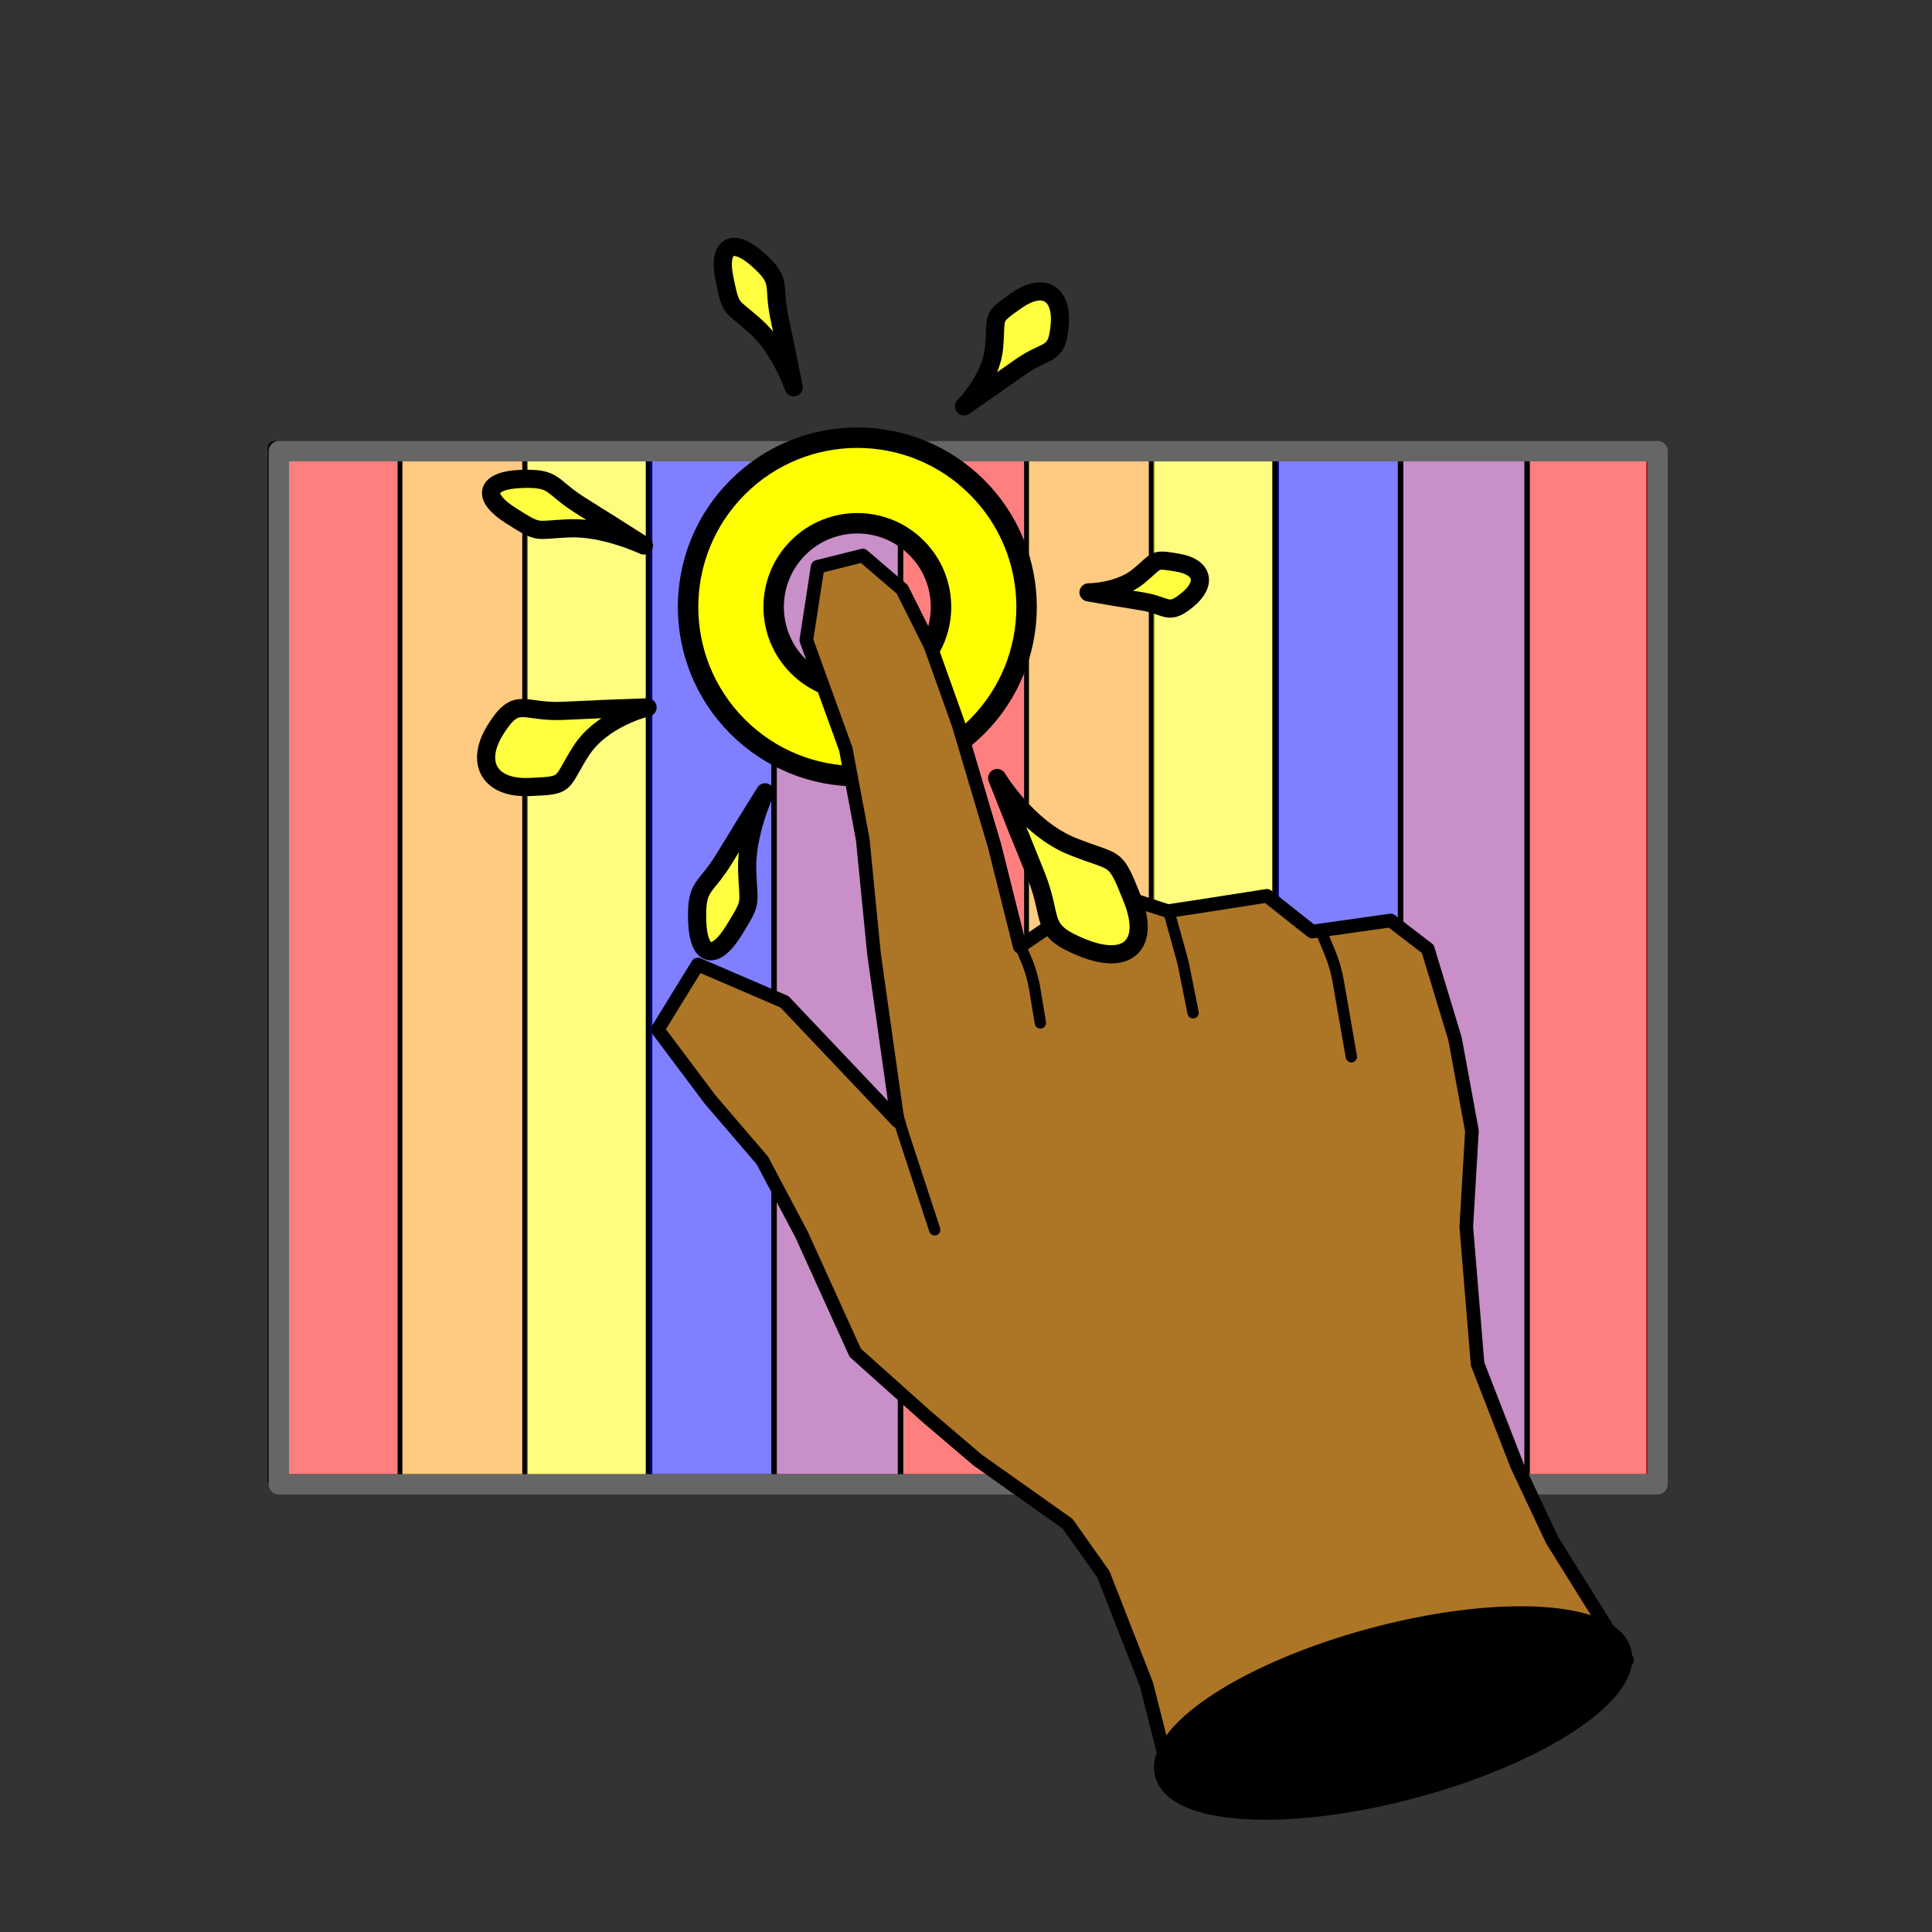 <?xml version="1.0" encoding="UTF-8" standalone="no"?>
<!DOCTYPE svg PUBLIC "-//W3C//DTD SVG 1.1//EN" "http://www.w3.org/Graphics/SVG/1.1/DTD/svg11.dtd">
<svg xmlns="http://www.w3.org/2000/svg" xmlns:xl="http://www.w3.org/1999/xlink" xmlns:dc="http://purl.org/dc/elements/1.1/" version="1.1" viewBox="0 0 850.394 850.394" width="850.394" height="850.394">
  <rect x="0" y="0" width="850.394" height="850.394" fill="#333333" stroke="none"/>
  <defs/>
  <g id="tap_solo" stroke-opacity="1" stroke-dasharray="none" fill="none" fill-opacity="1" stroke="none">
    <title>tap solo</title>
    <g id="Shared_1: Master layer">
      <title>Master layer</title>
      <g id="Graphic_10">
        <rect x="120.821" y="197.15" width="606.828" height="454.742" fill="white"/>
        <rect x="120.821" y="197.15" width="606.828" height="454.742" stroke="black" stroke-linecap="round" stroke-linejoin="round" stroke-width="6"/>
      </g>
      <g id="Graphic_9">
        <rect x="340.919" y="197.15" width="55.26" height="454.742" fill="#942092" fill-opacity=".5"/>
        <rect x="340.919" y="197.15" width="55.26" height="454.742" stroke="black" stroke-linecap="round" stroke-linejoin="round" stroke-width="2"/>
      </g>
      <g id="Graphic_5">
        <rect x="120.821" y="197.06" width="55.26" height="454.742" fill="red" fill-opacity=".502"/>
        <rect x="120.821" y="197.06" width="55.26" height="454.742" stroke="black" stroke-linecap="round" stroke-linejoin="round" stroke-width="2"/>
      </g>
      <g id="Graphic_4">
        <rect x="176.081" y="197.06" width="55.26" height="454.742" fill="#ff9300" fill-opacity=".496"/>
        <rect x="176.081" y="197.06" width="55.26" height="454.742" stroke="black" stroke-linecap="round" stroke-linejoin="round" stroke-width="2"/>
      </g>
      <g id="Graphic_3">
        <rect x="230.885" y="197.836" width="55.26" height="454.024" fill="#fffc00" fill-opacity=".5"/>
        <rect x="230.885" y="197.836" width="55.26" height="454.024" stroke="black" stroke-linecap="round" stroke-linejoin="round" stroke-width="2"/>
      </g>
      <g id="Graphic_2">
        <rect x="285.235" y="197.105" width="55.26" height="454.742" fill="blue" fill-opacity=".5"/>
        <rect x="285.235" y="197.105" width="55.26" height="454.742" stroke="black" stroke-linecap="round" stroke-linejoin="round" stroke-width="2"/>
      </g>
      <g id="Graphic_15">
        <rect x="616.701" y="197.207" width="55.26" height="454.742" fill="#942092" fill-opacity=".5"/>
        <rect x="616.701" y="197.207" width="55.26" height="454.742" stroke="black" stroke-linecap="round" stroke-linejoin="round" stroke-width="2"/>
      </g>
      <g id="Graphic_14">
        <rect x="396.603" y="197.118" width="55.26" height="454.742" fill="red" fill-opacity=".502"/>
        <rect x="396.603" y="197.118" width="55.26" height="454.742" stroke="black" stroke-linecap="round" stroke-linejoin="round" stroke-width="2"/>
      </g>
      <g id="Graphic_13">
        <rect x="451.863" y="197.118" width="55.26" height="454.742" fill="#ff9300" fill-opacity=".496"/>
        <rect x="451.863" y="197.118" width="55.26" height="454.742" stroke="black" stroke-linecap="round" stroke-linejoin="round" stroke-width="2"/>
      </g>
      <g id="Graphic_12">
        <rect x="506.666" y="197.836" width="55.26" height="454.082" fill="#fffc00" fill-opacity=".5"/>
        <rect x="506.666" y="197.836" width="55.26" height="454.082" stroke="black" stroke-linecap="round" stroke-linejoin="round" stroke-width="2"/>
      </g>
      <g id="Graphic_11">
        <rect x="561.017" y="197.163" width="55.26" height="454.742" fill="blue" fill-opacity=".5"/>
        <rect x="561.017" y="197.163" width="55.26" height="454.742" stroke="black" stroke-linecap="round" stroke-linejoin="round" stroke-width="2"/>
      </g>
      <g id="Graphic_16">
        <rect x="672.39" y="197.207" width="55.26" height="454.742" fill="red" fill-opacity=".502"/>
        <rect x="672.39" y="197.207" width="55.26" height="454.742" stroke="black" stroke-linecap="round" stroke-linejoin="round" stroke-width="2"/>
      </g>
      <g id="Graphic_17">
        <rect x="122.744" y="198.592" width="606.828" height="454.742" stroke="#666" stroke-linecap="round" stroke-linejoin="round" stroke-width="9"/>
      </g>
    </g>
    <g id="tap_solo: Layer 1">
      <title>Layer 1</title>
      <g id="Graphic_11">
        <path d="M 430.042 214.474 C 400.948 185.38 353.777 185.38 324.683 214.474 C 295.589 243.568 295.589 290.739 324.683 319.833 C 353.777 348.927 400.948 348.927 430.042 319.833 C 459.136 290.739 459.136 243.568 430.042 214.474 M 403.408 241.108 C 417.793 255.493 417.793 278.815 403.408 293.199 C 389.024 307.584 365.702 307.584 351.317 293.199 C 336.933 278.815 336.933 255.493 351.317 241.108 C 365.702 226.724 389.024 226.724 403.408 241.108" fill="yellow"/>
        <path d="M 430.042 214.474 C 400.948 185.38 353.777 185.38 324.683 214.474 C 295.589 243.568 295.589 290.739 324.683 319.833 C 353.777 348.927 400.948 348.927 430.042 319.833 C 459.136 290.739 459.136 243.568 430.042 214.474 M 403.408 241.108 C 417.793 255.493 417.793 278.815 403.408 293.199 C 389.024 307.584 365.702 307.584 351.317 293.199 C 336.933 278.815 336.933 255.493 351.317 241.108 C 365.702 226.724 389.024 226.724 403.408 241.108" stroke="black" stroke-linecap="round" stroke-linejoin="round" stroke-width="9"/>
      </g>
      <g id="Graphic_8">
        <path d="M 359.886 249.484 L 354.92 281.761 L 372.3 329.762 L 379.748 369.487 L 384.714 419.971 L 395.102 493.514 L 345.297 440.955 L 307.13 424.526 L 289.475 453.184 L 312.521 483.912 L 335.567 510.799 L 352.851 543.447 L 376.438 595.423 L 407.887 623.561 L 430.232 642.596 L 469.957 670.734 L 485.692 692.999 L 504.571 741.259 L 515.989 786.174 L 650.647 771.418 L 716.167 730.76 L 683.178 677.883 L 667.754 645.079 L 650.375 600.388 L 645.409 539.973 L 647.892 497.765 L 640.443 457.213 L 628.444 417.654 L 612.119 405.171 L 577.545 410.039 L 557.683 394.315 L 529.457 398.718 L 514.091 401.058 L 485.366 391.727 L 448.876 416.694 L 437.68 371.97 L 421.956 319.003 L 409.542 284.244 L 397.128 259.416 L 379.748 244.519 Z" fill="#ad7526"/>
        <path d="M 359.886 249.484 L 354.92 281.761 L 372.3 329.762 L 379.748 369.487 L 384.714 419.971 L 395.102 493.514 L 345.297 440.955 L 307.13 424.526 L 289.475 453.184 L 312.521 483.912 L 335.567 510.799 L 352.851 543.447 L 376.438 595.423 L 407.887 623.561 L 430.232 642.596 L 469.957 670.734 L 485.692 692.999 L 504.571 741.259 L 515.989 786.174 L 650.647 771.418 L 716.167 730.76 L 683.178 677.883 L 667.754 645.079 L 650.375 600.388 L 645.409 539.973 L 647.892 497.765 L 640.443 457.213 L 628.444 417.654 L 612.119 405.171 L 577.545 410.039 L 557.683 394.315 L 529.457 398.718 L 514.091 401.058 L 485.366 391.727 L 448.876 416.694 L 437.68 371.97 L 421.956 319.003 L 409.542 284.244 L 397.128 259.416 L 379.748 244.519 Z" stroke="black" stroke-linecap="round" stroke-linejoin="round" stroke-width="6"/>
      </g>
      <g id="Line_7">
        <path d="M 393.818 484.652 L 393.818 484.652 C 394.829 489.709 396.142 494.7 397.748 499.6 L 411.415 541.295" stroke="black" stroke-linecap="round" stroke-linejoin="round" stroke-width="5"/>
      </g>
      <g id="Line_6">
        <path d="M 514.648 401.763 L 520.152 421.589 C 520.545 423.004 520.886 424.433 521.174 425.873 L 525.157 445.787" stroke="black" stroke-linecap="round" stroke-linejoin="round" stroke-width="5"/>
      </g>
      <g id="Line_5">
        <path d="M 448.383 414.774 L 451.315 421.485 C 453.302 426.032 454.717 430.807 455.527 435.702 L 457.936 450.243" stroke="black" stroke-linecap="round" stroke-linejoin="round" stroke-width="5"/>
      </g>
      <g id="Line_4">
        <path d="M 581.868 410.867 L 585.322 419.163 C 587.031 423.271 588.279 427.556 589.041 431.939 L 594.815 465.138" stroke="black" stroke-linecap="round" stroke-linejoin="round" stroke-width="5"/>
      </g>
      <g id="Graphic_3">
        <path d="M 678.461 710.789 C 721.6 713.443 727.361 734.944 691.328 758.813 C 655.296 782.681 591.114 799.879 547.974 797.224 C 504.835 794.57 499.073 773.069 535.106 749.2 C 571.139 725.332 635.321 708.134 678.461 710.789" fill="black"/>
        <path d="M 678.461 710.789 C 721.6 713.443 727.361 734.944 691.328 758.813 C 655.296 782.681 591.114 799.879 547.974 797.224 C 504.835 794.57 499.073 773.069 535.106 749.2 C 571.139 725.332 635.321 708.134 678.461 710.789" stroke="black" stroke-linecap="round" stroke-linejoin="round" stroke-width="7"/>
      </g>
      <g id="Graphic_18">
        <path d="M 466.455 143.116 C 465.243 157.267 461.029 153.238 449.38 161.363 C 437.73 169.489 438.554 169.005 438.554 169.005 L 424.32 178.847 C 424.32 178.847 436.358 166.961 437.571 152.809 C 438.783 138.658 435.909 140.331 447.558 132.205 C 459.207 124.08 467.668 128.964 466.455 143.116 Z" fill="#ffff40"/>
        <path d="M 466.455 143.116 C 465.243 157.267 461.029 153.238 449.38 161.363 C 437.73 169.489 438.554 169.005 438.554 169.005 L 424.32 178.847 C 424.32 178.847 436.358 166.961 437.571 152.809 C 438.783 138.658 435.909 140.331 447.558 132.205 C 459.207 124.08 467.668 128.964 466.455 143.116 Z" stroke="black" stroke-linecap="round" stroke-linejoin="round" stroke-width="8"/>
      </g>
      <g id="Graphic_17">
        <path d="M 522.751 263.978 C 514.093 271.126 514.019 266.608 502.948 264.746 C 491.876 262.885 492.607 263.066 492.607 263.066 L 479.128 260.744 C 479.128 260.744 492.538 260.743 501.196 253.595 C 509.854 246.447 507.309 245.805 518.38 247.666 C 529.452 249.527 531.409 256.831 522.751 263.978 Z" fill="#ffff40"/>
        <path d="M 522.751 263.978 C 514.093 271.126 514.019 266.608 502.948 264.746 C 491.876 262.885 492.607 263.066 492.607 263.066 L 479.128 260.744 C 479.128 260.744 492.538 260.743 501.196 253.595 C 509.854 246.447 507.309 245.805 518.38 247.666 C 529.452 249.527 531.409 256.831 522.751 263.978 Z" stroke="black" stroke-linecap="round" stroke-linejoin="round" stroke-width="8"/>
      </g>
      <g id="Graphic_16">
        <path d="M 306.873 405.265 C 306.406 389.186 310.166 391.908 318.61 378.217 C 327.055 364.525 326.449 365.393 326.449 365.393 L 336.775 348.76 C 336.775 348.76 328.402 366.752 328.869 382.831 C 329.336 398.91 331.453 395.897 323.009 409.589 C 314.565 423.28 307.34 421.345 306.873 405.265 Z" fill="#ffff40"/>
        <path d="M 306.873 405.265 C 306.406 389.186 310.166 391.908 318.61 378.217 C 327.055 364.525 326.449 365.393 326.449 365.393 L 336.775 348.76 C 336.775 348.76 328.402 366.752 328.869 382.831 C 329.336 398.91 331.453 395.897 323.009 409.589 C 314.565 423.28 307.34 421.345 306.873 405.265 Z" stroke="black" stroke-linecap="round" stroke-linejoin="round" stroke-width="8"/>
      </g>
      <g id="Graphic_15">
        <path d="M 218.228 320.953 C 227.584 306.177 229.958 313.619 247.433 312.904 C 264.908 312.19 263.724 312.141 263.724 312.141 L 285.027 311.364 C 285.027 311.364 264.991 315.957 255.635 330.734 C 246.279 345.51 250.403 345.7 232.928 346.415 C 215.453 347.129 208.872 335.73 218.228 320.953 Z" fill="#ffff40"/>
        <path d="M 218.228 320.953 C 227.584 306.177 229.958 313.619 247.433 312.904 C 264.908 312.19 263.724 312.141 263.724 312.141 L 285.027 311.364 C 285.027 311.364 264.991 315.957 255.635 330.734 C 246.279 345.51 250.403 345.7 232.928 346.415 C 215.453 347.129 208.872 335.73 218.228 320.953 Z" stroke="black" stroke-linecap="round" stroke-linejoin="round" stroke-width="8"/>
      </g>
      <g id="Graphic_14">
        <path d="M 229.186 210.821 C 244.7 210.202 242.039 213.978 255.165 222.271 C 268.291 230.564 267.459 229.968 267.459 229.968 L 283.406 240.11 C 283.406 240.11 266.131 231.929 250.617 232.548 C 235.102 233.166 237.989 235.25 224.863 226.957 C 211.736 218.664 213.672 211.439 229.186 210.821 Z" fill="#ffff40"/>
        <path d="M 229.186 210.821 C 244.7 210.202 242.039 213.978 255.165 222.271 C 268.291 230.564 267.459 229.968 267.459 229.968 L 283.406 240.11 C 283.406 240.11 266.131 231.929 250.617 232.548 C 235.102 233.166 237.989 235.25 224.863 226.957 C 211.736 218.664 213.672 211.439 229.186 210.821 Z" stroke="black" stroke-linecap="round" stroke-linejoin="round" stroke-width="8"/>
      </g>
      <g id="Graphic_13">
        <path d="M 333.492 114.149 C 344.544 123.966 339.994 124.852 342.969 139.332 C 345.945 153.812 345.807 152.845 345.807 152.845 L 349.372 170.484 C 349.372 170.484 343.481 153.341 332.428 143.524 C 321.376 133.707 321.842 137.073 318.867 122.593 C 315.892 108.113 322.439 104.333 333.492 114.149 Z" fill="#ffff40"/>
        <path d="M 333.492 114.149 C 344.544 123.966 339.994 124.852 342.969 139.332 C 345.945 153.812 345.807 152.845 345.807 152.845 L 349.372 170.484 C 349.372 170.484 343.481 153.341 332.428 143.524 C 321.376 133.707 321.842 137.073 318.867 122.593 C 315.892 108.113 322.439 104.333 333.492 114.149 Z" stroke="black" stroke-linecap="round" stroke-linejoin="round" stroke-width="8"/>
      </g>
      <g id="Graphic_12">
        <path d="M 476.777 417.268 C 456.875 409.313 463.987 405.195 456.033 385.293 C 448.078 365.391 448.511 366.758 448.511 366.758 L 438.916 342.478 C 438.916 342.478 452.138 364.588 472.04 372.543 C 491.942 380.498 490.454 375.734 498.409 395.635 C 506.364 415.538 496.679 425.223 476.777 417.268 Z" fill="#ffff40"/>
        <path d="M 476.777 417.268 C 456.875 409.313 463.987 405.195 456.033 385.293 C 448.078 365.391 448.511 366.758 448.511 366.758 L 438.916 342.478 C 438.916 342.478 452.138 364.588 472.04 372.543 C 491.942 380.498 490.454 375.734 498.409 395.635 C 506.364 415.538 496.679 425.223 476.777 417.268 Z" stroke="black" stroke-linecap="round" stroke-linejoin="round" stroke-width="8"/>
      </g>
    </g>
  </g>
</svg>
